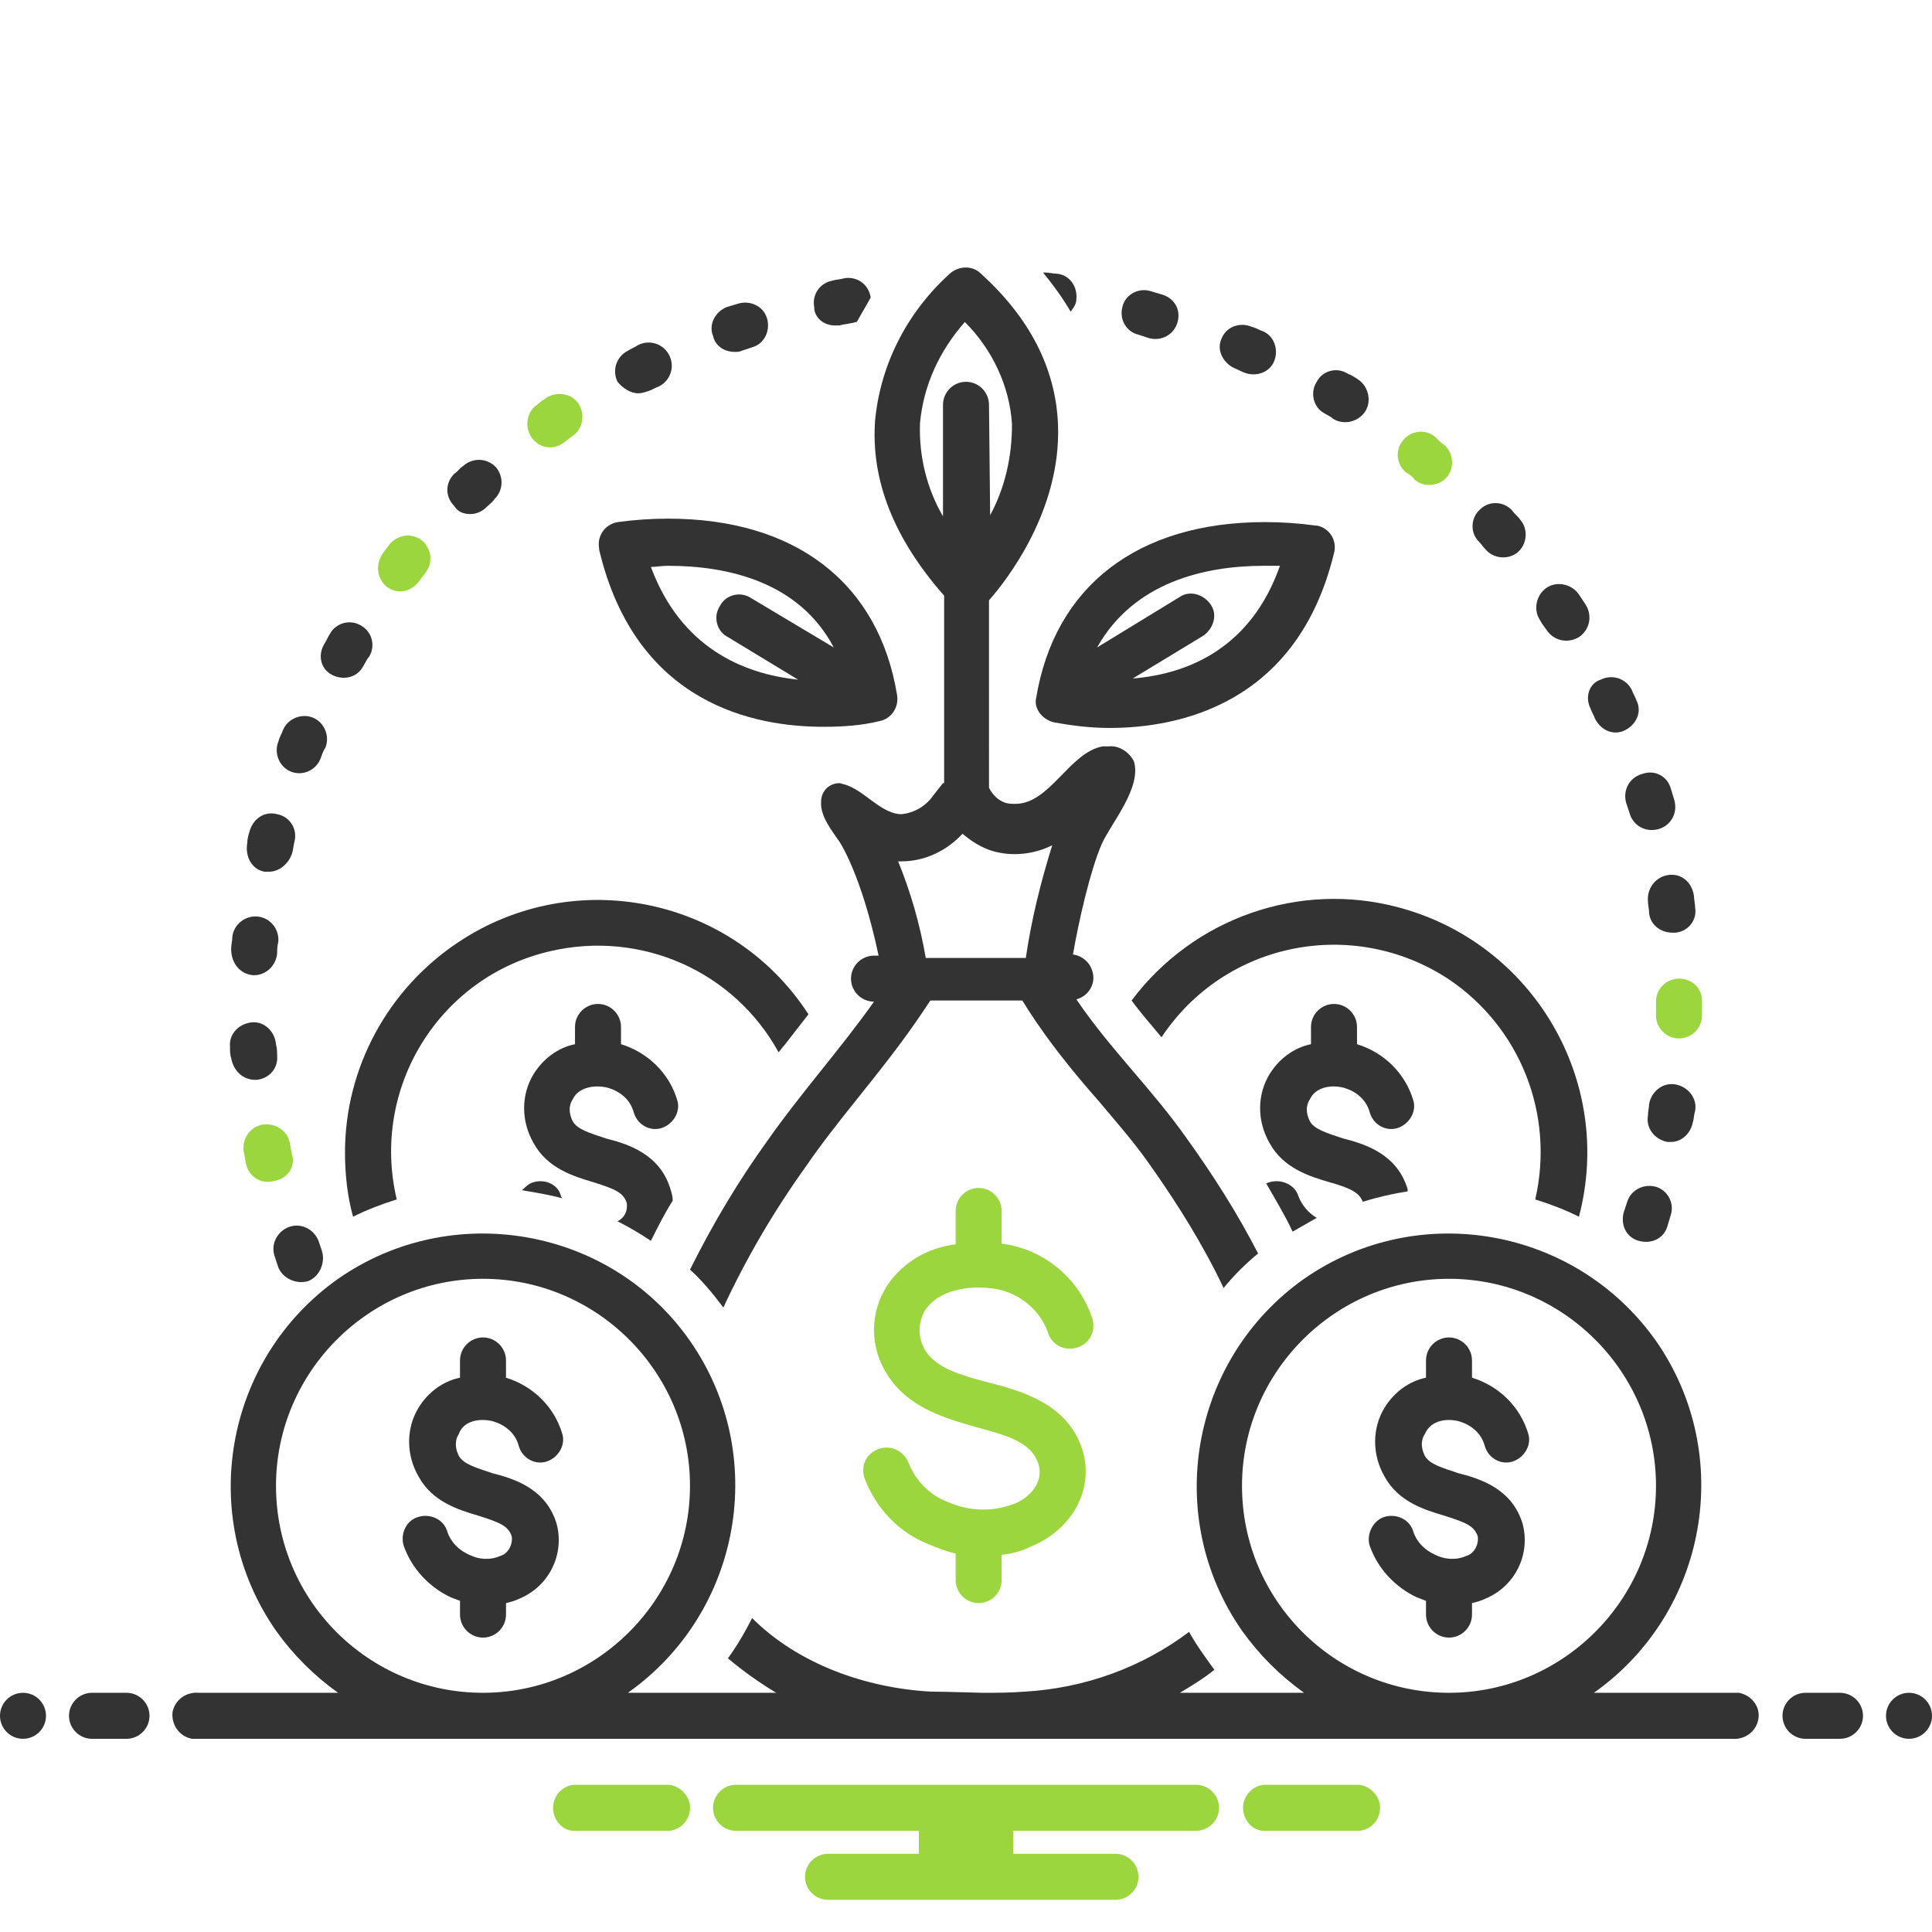 <?xml version="1.0" encoding="utf-8"?>
<!-- Generator: Adobe Illustrator 24.3.0, SVG Export Plug-In . SVG Version: 6.00 Build 0)  -->
<svg version="1.1" id="Слой_1" xmlns="http://www.w3.org/2000/svg" xmlns:xlink="http://www.w3.org/1999/xlink" x="0px" y="0px"
	 viewBox="0 0 168 168" style="enable-background:new 0 0 168 168;" xml:space="preserve">
<style type="text/css">
	.st0{fill:#9BD63E;}
	.st1{fill:#333333;}
</style>
<path class="st0" d="M118.2,155.2h-8.3c-1.1,0.1-1.9,1.1-1.8,2.2c0.1,1,0.9,1.8,1.8,1.8h8.3c1.1-0.1,1.9-1.1,1.8-2.2
	C119.9,156.1,119.1,155.3,118.2,155.2z M58.2,155.2h-8.3c-1.1,0.1-1.9,1.1-1.8,2.2c0.1,1,0.9,1.8,1.8,1.8h8.3
	c1.1-0.1,1.9-1.1,1.8-2.2C59.9,156.1,59.1,155.3,58.2,155.2z M104,155.2H64c-1.1,0-2,0.9-2,2s0.9,2,2,2h15.9v2H72c-1.1,0-2,0.9-2,2
	s0.9,2,2,2h25c1.1,0,2-0.9,2-2s-0.9-2-2-2h-8.9v-2H104c1.1,0,2-0.9,2-2S105.1,155.2,104,155.2z"/>
<path class="st1" d="M91.6,62.8c1.6,0.3,3.2,0.5,4.9,0.5l0,0c5.9,0,16.3-2,19.5-15.2c0.3-1.1-0.4-2.2-1.5-2.4h-0.1
	c-1.5-0.2-2.9-0.3-4.4-0.3c-11.1,0-18.3,5.6-19.9,15.3C89.9,61.5,90.5,62.5,91.6,62.8z M109.9,49.2c0.5,0,1,0,1.4,0
	c-2.5,7.1-7.9,9.4-12.8,9.8l6.1-3.7c0.9-0.6,1.3-1.8,0.7-2.7c-0.6-0.9-1.8-1.3-2.7-0.7l0,0l-7.2,4.4
	C98.6,50.6,104.8,49.2,109.9,49.2L109.9,49.2z M24.2,110.2c0.4,1,1.6,1.5,2.6,1.2c1-0.4,1.5-1.6,1.2-2.6l0,0
	c-0.1-0.3-0.2-0.6-0.3-0.9c-0.4-1-1.5-1.6-2.6-1.2c-1,0.4-1.6,1.5-1.2,2.6C24,109.6,24.1,109.9,24.2,110.2z"/>
<path class="st0" d="M33.6,51c0.9,0.7,2.1,0.5,2.8-0.4l0,0c0.2-0.3,0.4-0.5,0.6-0.8c0.7-0.9,0.5-2.1-0.3-2.8
	c-0.9-0.7-2.1-0.5-2.8,0.3c-0.2,0.3-0.4,0.5-0.6,0.8C32.6,49.1,32.8,50.3,33.6,51L33.6,51z M47.8,38.9c0.4,0,0.8-0.1,1.2-0.4
	c0.3-0.2,0.5-0.4,0.8-0.6c0.9-0.6,1.1-1.9,0.5-2.8c-0.6-0.9-1.9-1.1-2.8-0.5l0,0c-0.3,0.2-0.6,0.4-0.8,0.6c-0.9,0.6-1.1,1.9-0.5,2.8
	C46.6,38.6,47.2,38.9,47.8,38.9z M25.4,100.4c-0.1-0.3-0.1-0.6-0.2-1c-0.2-1.1-1.3-1.8-2.4-1.6c-1.1,0.2-1.8,1.3-1.6,2.4
	c0.1,0.3,0.1,0.7,0.2,1c0.2,1.1,1.3,1.8,2.4,1.5C25,102.5,25.7,101.5,25.4,100.4L25.4,100.4z"/>
<path class="st1" d="M40.9,44.7c0.5,0,1-0.2,1.4-0.6c0.2-0.2,0.5-0.4,0.7-0.7c0.8-0.8,0.8-2,0.1-2.8c-0.8-0.8-2-0.8-2.8-0.1
	c-0.3,0.2-0.5,0.5-0.8,0.7c-0.8,0.8-0.8,2,0,2.8C39.8,44.5,40.3,44.7,40.9,44.7z"/>
<path class="st1" d="M134.5,54.8c0.6,0.9,1.8,1.2,2.8,0.6c0.9-0.6,1.2-1.8,0.6-2.8c-0.2-0.3-0.4-0.6-0.6-0.9
	c-0.6-0.9-1.9-1.2-2.8-0.6s-1.2,1.9-0.6,2.8l0,0C134.1,54.3,134.3,54.5,134.5,54.8z M93.6,26c0.1-1.1-0.6-2.1-1.7-2.2l0,0
	c-0.3,0-0.7-0.1-1-0.1c-0.1,0-0.1,0-0.2,0c0.9,1.1,1.7,2.2,2.4,3.4C93.4,26.7,93.6,26.4,93.6,26z"/>
<path class="st1" d="M138.3,61.6c0.1,0.3,0.3,0.6,0.4,0.9c0.5,1,1.6,1.5,2.6,1s1.5-1.6,1-2.6l0,0c-0.1-0.3-0.3-0.6-0.4-0.9
	c-0.5-1-1.7-1.4-2.7-0.9C138.2,59.4,137.8,60.6,138.3,61.6L138.3,61.6z M145,76.1c-1.1,0.2-1.8,1.2-1.7,2.3l0,0c0,0.3,0.1,0.6,0.1,1
	c0.1,1,1,1.7,2,1.7c0.1,0,0.2,0,0.3,0c1.1-0.1,1.9-1.1,1.7-2.2c0-0.3-0.1-0.7-0.1-1C147.1,76.6,146.1,75.9,145,76.1L145,76.1z"/>
<path class="st1" d="M141.4,69.8c0.1,0.3,0.2,0.6,0.3,0.9c0.3,1.1,1.4,1.7,2.5,1.4c1.1-0.3,1.7-1.4,1.4-2.5c-0.1-0.3-0.2-0.7-0.3-1
	c-0.3-1.1-1.4-1.7-2.5-1.3C141.7,67.6,141.1,68.7,141.4,69.8L141.4,69.8L141.4,69.8z"/>
<path class="st1" d="M22.2,93.9h0.1c1.1-0.1,1.9-1,1.8-2.1l0,0c0-0.3,0-0.6-0.1-1c-0.1-1.1-1-2-2.1-1.9s-2,1-1.9,2.1l0,0
	c0,0.3,0,0.7,0.1,1C20.3,93.1,21.1,93.9,22.2,93.9z"/>
<path class="st1" d="M22,84.8h0.1c1,0,1.9-0.8,2-1.9c0-0.3,0-0.6,0.1-1c0.1-1.1-0.7-2.1-1.8-2.2c-1.1-0.1-2.1,0.7-2.2,1.8
	c0,0.3-0.1,0.7-0.1,1C20.1,83.8,20.9,84.7,22,84.8z"/>
<path class="st1" d="M23,75.8c0.1,0,0.3,0,0.4,0c0.9,0,1.7-0.7,2-1.6c0.1-0.3,0.1-0.6,0.2-1c0.3-1.1-0.4-2.2-1.5-2.4
	c-1.1-0.3-2.1,0.4-2.4,1.5c-0.1,0.3-0.2,0.7-0.2,1C21.3,74.5,21.9,75.6,23,75.8L23,75.8z M72.6,28.3c0.1,0,0.2,0,0.4,0
	c0.3-0.1,0.6-0.1,1-0.2c0.2,0,0.3-0.1,0.5-0.1c0.4-0.7,0.8-1.4,1.2-2.1v-0.1c-0.2-1.1-1.2-1.8-2.3-1.6l0,0c-0.3,0.1-0.7,0.1-1,0.2
	c-1.1,0.2-1.8,1.2-1.6,2.3C70.8,27.6,71.6,28.3,72.6,28.3L72.6,28.3z"/>
<path class="st1" d="M25.3,67.1c1,0.4,2.2-0.1,2.6-1.2l0,0c0.1-0.3,0.2-0.6,0.4-0.9c0.4-1-0.1-2.2-1.1-2.6c-1-0.4-2.2,0.1-2.6,1.1
	l0,0c-0.1,0.3-0.3,0.6-0.4,1C23.8,65.5,24.3,66.7,25.3,67.1z"/>
<path class="st1" d="M28.9,58.7c1,0.5,2.2,0.2,2.7-0.8l0,0c0.2-0.3,0.3-0.6,0.5-0.8c0.6-1,0.2-2.2-0.7-2.7c-1-0.6-2.2-0.2-2.7,0.7
	c-0.2,0.3-0.3,0.6-0.5,0.9C27.6,57,27.9,58.2,28.9,58.7z M55.5,34.2c0.3,0,0.6-0.1,0.9-0.2c0.3-0.1,0.6-0.3,0.9-0.4
	c1-0.5,1.4-1.7,0.9-2.7s-1.7-1.4-2.7-0.9c-0.3,0.2-0.6,0.3-0.9,0.5c-1,0.5-1.4,1.7-0.9,2.7C54.1,33.7,54.8,34.2,55.5,34.2z
	 M129.2,47.8c0.7,0.8,2,0.9,2.8,0.2s0.9-2,0.2-2.8l0,0c-0.2-0.3-0.5-0.5-0.7-0.8c-0.7-0.8-2-0.9-2.8-0.1c-0.8,0.7-0.9,2-0.1,2.8
	C128.8,47.3,129,47.6,129.2,47.8z"/>
<path class="st0" d="M123,41.7c0.8,0.7,2.1,0.6,2.8-0.2c0.7-0.8,0.6-2.1-0.2-2.8l0,0c-0.3-0.2-0.5-0.4-0.8-0.7
	c-0.8-0.7-2.1-0.6-2.8,0.3c-0.7,0.8-0.6,2.1,0.3,2.8l0,0C122.5,41.2,122.8,41.4,123,41.7z M146,85.1c-1.1,0-2,0.9-2,2v0.2
	c0,0.3,0,0.6,0,1c0,1.1,0.9,2,2,2l0,0l0,0c1.1,0,2-0.9,2-2c0-0.3,0-0.7,0-1.1V87C148,85.9,147.1,85.1,146,85.1z"/>
<path class="st1" d="M115.1,35.9c0.3,0.2,0.6,0.3,0.8,0.5c0.9,0.6,2.2,0.3,2.8-0.6c0.6-0.9,0.3-2.2-0.6-2.8l0,0
	c-0.3-0.2-0.6-0.4-0.9-0.5c-0.9-0.6-2.2-0.3-2.7,0.7C113.9,34.1,114.2,35.4,115.1,35.9z M147.2,97.6c0.1-0.3,0.1-0.7,0.2-1
	c0.2-1.1-0.6-2.1-1.7-2.3s-2.1,0.6-2.3,1.7l0,0c0,0.3-0.1,0.6-0.1,1c-0.2,1.1,0.6,2.1,1.7,2.3l0,0c0.1,0,0.2,0,0.3,0
	C146.2,99.3,147,98.6,147.2,97.6z"/>
<path class="st1" d="M144,103.2c-1.1-0.3-2.2,0.3-2.5,1.3l0,0c-0.1,0.3-0.2,0.6-0.3,0.9c-0.3,1.1,0.2,2.2,1.3,2.5s2.2-0.2,2.5-1.3
	l0,0c0.1-0.3,0.2-0.7,0.3-1C145.6,104.6,145,103.5,144,103.2z M63.9,30.6c0.2,0,0.4,0,0.6-0.1c0.3-0.1,0.6-0.2,0.9-0.3
	c1.1-0.3,1.6-1.5,1.3-2.5c-0.3-1.1-1.5-1.6-2.5-1.3c-0.3,0.1-0.7,0.2-1,0.3c-1,0.4-1.6,1.5-1.2,2.5C62.2,30.1,63,30.6,63.9,30.6
	L63.9,30.6z M107.3,32c0.3,0.1,0.6,0.3,0.9,0.4c1,0.4,2.2,0,2.6-1s0-2.2-1-2.6c-0.3-0.1-0.6-0.3-1-0.4c-1-0.4-2.2,0-2.6,1.1
	C105.8,30.4,106.3,31.5,107.3,32L107.3,32z"/>
<path class="st1" d="M99,29.1c0.3,0.1,0.6,0.2,0.9,0.3c1.1,0.3,2.2-0.3,2.5-1.4s-0.3-2.1-1.4-2.4c-0.3-0.1-0.7-0.2-1-0.3
	c-1.1-0.3-2.2,0.4-2.4,1.4C97.3,27.8,98,28.9,99,29.1L99,29.1z M71.6,63.2c1.6,0,3.3-0.1,4.9-0.5c1-0.2,1.7-1.2,1.5-2.3
	c-1.6-9.7-8.8-15.3-19.9-15.3c-1.5,0-2.9,0.1-4.4,0.3c-1.1,0.2-1.8,1.2-1.6,2.3v0.1C55.3,61.3,65.7,63.2,71.6,63.2z M58.1,49.2
	c5.2,0,11.4,1.4,14.4,7.1L65.3,52c-0.9-0.6-2.2-0.3-2.7,0.7c-0.6,0.9-0.3,2.2,0.7,2.7l0,0l6.1,3.7c-4.8-0.5-10.2-2.8-12.8-9.8
	C57,49.3,57.5,49.2,58.1,49.2z M116.9,94.6c1,0.3,1.9,1,2.2,2.1c0.3,1.1,1.4,1.7,2.4,1.4s1.7-1.4,1.4-2.4c-0.7-2.4-2.6-4.2-4.9-4.9
	v-1.5c0-1.1-0.9-2-2-2s-2,0.9-2,2v1.5c-1.5,0.3-2.8,1.3-3.6,2.6c-1.1,1.8-1.1,4.1,0,6c1.2,2.2,3.5,2.9,5.2,3.4
	c1.8,0.5,2.6,0.9,2.9,1.7c1.3-0.4,2.6-0.7,3.9-0.9c0-0.1,0-0.1,0-0.2c-0.9-3-3.6-3.9-5.6-4.4c-1.5-0.5-2.5-0.8-2.9-1.5
	c-0.3-0.6-0.4-1.3,0-1.9C114.4,94.5,115.8,94.3,116.9,94.6z M126.9,123.6c1,0.3,1.9,1,2.2,2.1s1.4,1.7,2.4,1.4s1.7-1.4,1.4-2.4
	c-0.7-2.4-2.6-4.2-4.9-4.9v-1.5c0-1.1-0.9-2-2-2s-2,0.9-2,2v1.5c-1.5,0.3-2.8,1.3-3.6,2.6c-1.1,1.8-1.1,4.1,0,6
	c1.2,2.2,3.5,2.9,5.2,3.4c1.9,0.6,2.6,0.9,2.9,1.8c0.1,0.7-0.3,1.5-1,1.7c-0.9,0.4-1.9,0.3-2.7-0.1c-0.9-0.4-1.6-1.1-1.9-2
	c-0.3-1.1-1.5-1.6-2.5-1.3s-1.6,1.5-1.3,2.5c0.7,2,2.2,3.6,4.1,4.5c0.3,0.1,0.5,0.2,0.8,0.3v1.2c0,1.1,0.9,2,2,2s2-0.9,2-2v-1
	c0.4-0.1,0.8-0.2,1.2-0.4c2.6-1.1,3.9-3.9,3.2-6.5c-0.9-3-3.6-3.9-5.6-4.4c-1.5-0.5-2.5-0.8-2.9-1.5c-0.3-0.6-0.4-1.3,0-1.9
	C124.4,123.5,125.8,123.3,126.9,123.6z M42.9,123.6c1,0.3,1.9,1,2.2,2.1s1.4,1.7,2.4,1.4s1.7-1.4,1.4-2.4c-0.7-2.4-2.6-4.2-4.9-4.9
	v-1.5c0-1.1-0.9-2-2-2s-2,0.9-2,2v1.5c-1.5,0.3-2.8,1.3-3.6,2.6c-1.1,1.8-1.1,4.1,0,6c1.2,2.2,3.5,2.9,5.2,3.4
	c1.9,0.6,2.6,0.9,2.9,1.8c0.1,0.7-0.3,1.5-1,1.7c-0.9,0.4-1.9,0.3-2.7-0.1c-0.9-0.4-1.6-1.1-1.9-2c-0.3-1.1-1.5-1.6-2.5-1.3
	c-1.1,0.3-1.6,1.5-1.3,2.5c0.7,2,2.2,3.6,4.1,4.5c0.3,0.1,0.5,0.2,0.8,0.3v1.2c0,1.1,0.9,2,2,2s2-0.9,2-2v-1
	c0.4-0.1,0.8-0.2,1.2-0.4c2.6-1.1,3.9-3.9,3.2-6.5c-0.9-3-3.6-3.9-5.6-4.4c-1.5-0.5-2.5-0.8-2.9-1.5c-0.3-0.6-0.4-1.3,0-1.9
	C40.3,123.5,41.8,123.3,42.9,123.6z"/>
<path class="st1" d="M82,68.1c-0.4,0.5-0.8,1-1.1,1.4c-0.6,0.7-1.5,1.2-2.5,1.3c-0.4,0-0.8-0.1-1.2-0.3c-1.3-0.6-2.4-1.9-3.8-2.3
	c-0.1,0-0.3-0.1-0.4-0.1c-0.9,0-1.6,0.7-1.6,1.6l0,0c-0.1,1.3,1,2.6,1.6,3.5c0,0,1.9,2.8,3.4,9.9H76c-1.1,0-2,0.9-2,2s0.9,2,2,2
	c-2.9,4.1-6.4,8-9.2,12c-2.6,3.6-4.8,7.3-6.8,11.3c1.1,1,2,2.1,2.9,3.3c2-4.3,4.4-8.4,7.2-12.3c1.3-1.9,2.8-3.8,4.4-5.8
	c2-2.5,4-5,5.8-7.7l0.6-0.9h8l0.5,0.8c1.8,2.8,3.9,5.4,6.1,7.9c1.6,1.9,3.1,3.6,4.5,5.6c2.4,3.4,4.6,6.9,6.4,10.7
	c0.9-1.1,1.9-2.1,3-3c-1.8-3.5-3.9-6.8-6.2-10c-3.1-4.4-6.7-7.8-9.6-12.1c1.1-0.3,1.7-1.4,1.4-2.4c-0.2-0.8-0.9-1.4-1.7-1.5
	c0.5-2.9,1.5-7.3,2.5-9.6c0.8-1.8,3.5-4.9,2.8-7.2c-0.4-0.8-1.3-1.4-2.2-1.3c-0.2,0-0.3,0-0.5,0c-2.9,0.5-4.6,5-7.6,5
	c-0.3,0-0.6,0-0.9-0.1c-0.6-0.2-1.1-0.7-1.4-1.3V52.2c1.5-1.7,6.3-7.8,6-15.3c-0.2-4.9-2.5-9.3-6.7-13.1c-0.7-0.7-1.8-0.7-2.6-0.1
	c-3.7,3.3-6.1,7.8-6.6,12.8c-0.4,5.2,1.6,10.3,6,15.3v16.3H82z M86.3,74c1.7,0.5,3.6,0.3,5.2-0.5c-1,3.2-1.8,6.4-2.3,9.8h-8.7
	c-0.5-2.9-1.3-5.7-2.4-8.4c0.1,0,0.2,0,0.3,0c2,0,3.9-0.9,5.3-2.4C84.4,73.1,85.3,73.7,86.3,74z M80,36.8c0.3-3.3,1.7-6.3,3.9-8.8
	c2.4,2.4,3.9,5.6,4.1,8.9c0,2.8-0.6,5.5-1.9,7.9L86,35.2c0-1.1-0.9-2-2-2s-2,0.9-2,2v9.7C80.6,42.5,79.9,39.7,80,36.8z M46.4,102.8
	c-0.4,0.1-0.7,0.4-1,0.7c1.2,0.2,2.4,0.4,3.5,0.7c0,0,0-0.1-0.1-0.1C48.6,103,47.4,102.5,46.4,102.8L46.4,102.8z"/>
<path class="st1" d="M30,100.2c0,1.9,0.2,3.8,0.7,5.6c1.2-0.6,2.5-1.1,3.8-1.5c-2.3-9.7,3.7-19.4,13.4-21.6
	c7.8-1.8,15.9,1.7,19.8,8.8c0.2-0.2,0.3-0.4,0.5-0.6c0.7-0.9,1.4-1.8,2.1-2.7C63.7,78,50,75.2,39.9,81.9C33.7,86,30,92.9,30,100.2z"
	/>
<path class="st1" d="M52.9,94.6c1,0.3,1.9,1,2.2,2.1s1.4,1.7,2.4,1.4s1.7-1.4,1.4-2.4c-0.7-2.4-2.6-4.2-4.9-4.9v-1.5
	c0-1.1-0.9-2-2-2s-2,0.9-2,2v1.5c-1.5,0.3-2.8,1.3-3.6,2.6c-1.1,1.8-1.1,4.1,0,6c1.2,2.2,3.5,2.9,5.2,3.4c1.9,0.6,2.6,0.9,2.9,1.8
	c0.1,0.7-0.2,1.3-0.8,1.6c1,0.5,2,1.1,2.9,1.7c0.6-1.2,1.2-2.4,1.9-3.5c0-0.3-0.1-0.7-0.2-1c-0.9-3-3.6-3.9-5.6-4.4
	c-1.5-0.5-2.5-0.8-2.9-1.5c-0.3-0.6-0.4-1.3,0-1.9C50.3,94.5,51.8,94.3,52.9,94.6z M110.4,102.8c-0.1,0-0.2,0.1-0.3,0.1
	c0.8,1.4,1.6,2.7,2.3,4.2c0.7-0.4,1.4-0.8,2.1-1.2c-0.7-0.4-1.3-1.1-1.6-1.9C112.6,103,111.4,102.5,110.4,102.8L110.4,102.8z
	 M137.3,105.8c3.1-11.8-4-23.8-15.7-26.9c-8.6-2.3-17.8,0.9-23.2,8.1c0.8,1.1,1.7,2.1,2.6,3.2c5.5-8.3,16.6-10.5,24.9-5.1
	c6.3,4.2,9.3,11.8,7.6,19.2C134.8,104.7,136.1,105.2,137.3,105.8z"/>
<path class="st0" d="M86.7,112.1c2,0.4,3.7,1.8,4.4,3.7c0.3,1.1,1.4,1.7,2.5,1.4s1.7-1.4,1.4-2.5l0,0c-1.1-3.4-4-5.9-7.5-6.5
	c-0.1,0-0.3,0-0.4-0.1l0,0v-2.8c0-1.1-0.9-2-2-2s-2,0.9-2,2v2.8c0,0,0,0,0,0.1c-2.4,0.3-4.5,1.5-5.9,3.5c-1.6,2.4-1.6,5.5,0,7.9
	c1.8,2.8,4.9,3.7,7.7,4.5c3,0.8,4.8,1.4,5.4,3.2c0.5,1.6-0.8,3-2.2,3.5c-1.9,0.7-3.9,0.6-5.7-0.2c-1.6-0.6-2.8-1.9-3.4-3.4
	c-0.4-1-1.5-1.6-2.6-1.2s-1.6,1.5-1.2,2.6c1,2.6,3,4.7,5.6,5.7c0.7,0.3,1.5,0.6,2.3,0.8v2.3c0,1.1,0.9,2,2,2s2-0.9,2-2v-2.2
	c0.9-0.1,1.7-0.3,2.5-0.7c3.7-1.5,5.6-5.1,4.5-8.5c-1.3-3.9-5.1-5-8.2-5.8c-2.3-0.6-4.4-1.2-5.4-2.7c-0.7-1.1-0.7-2.4-0.1-3.5
	C81.6,112.1,84.4,111.7,86.7,112.1z"/>
<circle class="st1" cx="2" cy="149.2" r="2"/>
<path class="st1" d="M11,147.2H8c-1.1,0-2,0.9-2,2s0.9,2,2,2h3c1.1,0,2-0.9,2-2S12.1,147.2,11,147.2z M160,147.2h-3
	c-1.1,0-2,0.9-2,2s0.9,2,2,2h3c1.1,0,2-0.9,2-2S161.1,147.2,160,147.2z"/>
<circle class="st1" cx="166" cy="149.2" r="2"/>
<path class="st1" d="M150.7,147.2h-12.1c9.9-7,12.3-20.7,5.4-30.6c-7-9.9-20.7-12.3-30.6-5.4c-9.9,7-12.3,20.7-5.4,30.6
	c1.5,2.1,3.3,3.9,5.4,5.4h-10.8c1-0.6,2-1.2,3-2c-0.8-1.1-1.6-2.2-2.2-3.3c-4.1,3.1-9.1,4.9-14.3,5.2c-1.3,0.1-2.5,0.1-3.7,0.1
	c-0.2,0-3.1-0.1-4.3-0.1H81c-5.7-0.3-11.6-2.4-15.6-6.4c-0.6,1.2-1.3,2.4-2.1,3.5c1.3,1.1,2.7,2.1,4.2,3H54.6
	c9.9-7,12.3-20.7,5.4-30.6s-20.7-12.3-30.6-5.4c-9.9,7-12.3,20.7-5.4,30.6c1.5,2.1,3.3,3.9,5.4,5.4H17.3c-1.1-0.1-2.1,0.6-2.3,1.7
	c-0.1,1.1,0.6,2.1,1.7,2.3c0.2,0,0.3,0,0.5,0h133.4c1.1,0.1,2.1-0.6,2.3-1.7s-0.6-2.1-1.7-2.3C151.1,147.2,150.9,147.2,150.7,147.2z
	 M24,129.2c0-9.9,8.1-18,18-18s18,8.1,18,18s-8.1,18-18,18S24,139.2,24,129.2z M108,129.2c0-9.9,8.1-18,18-18s18,8.1,18,18
	s-8.1,18-18,18S108,139.2,108,129.2z"/>
</svg>
